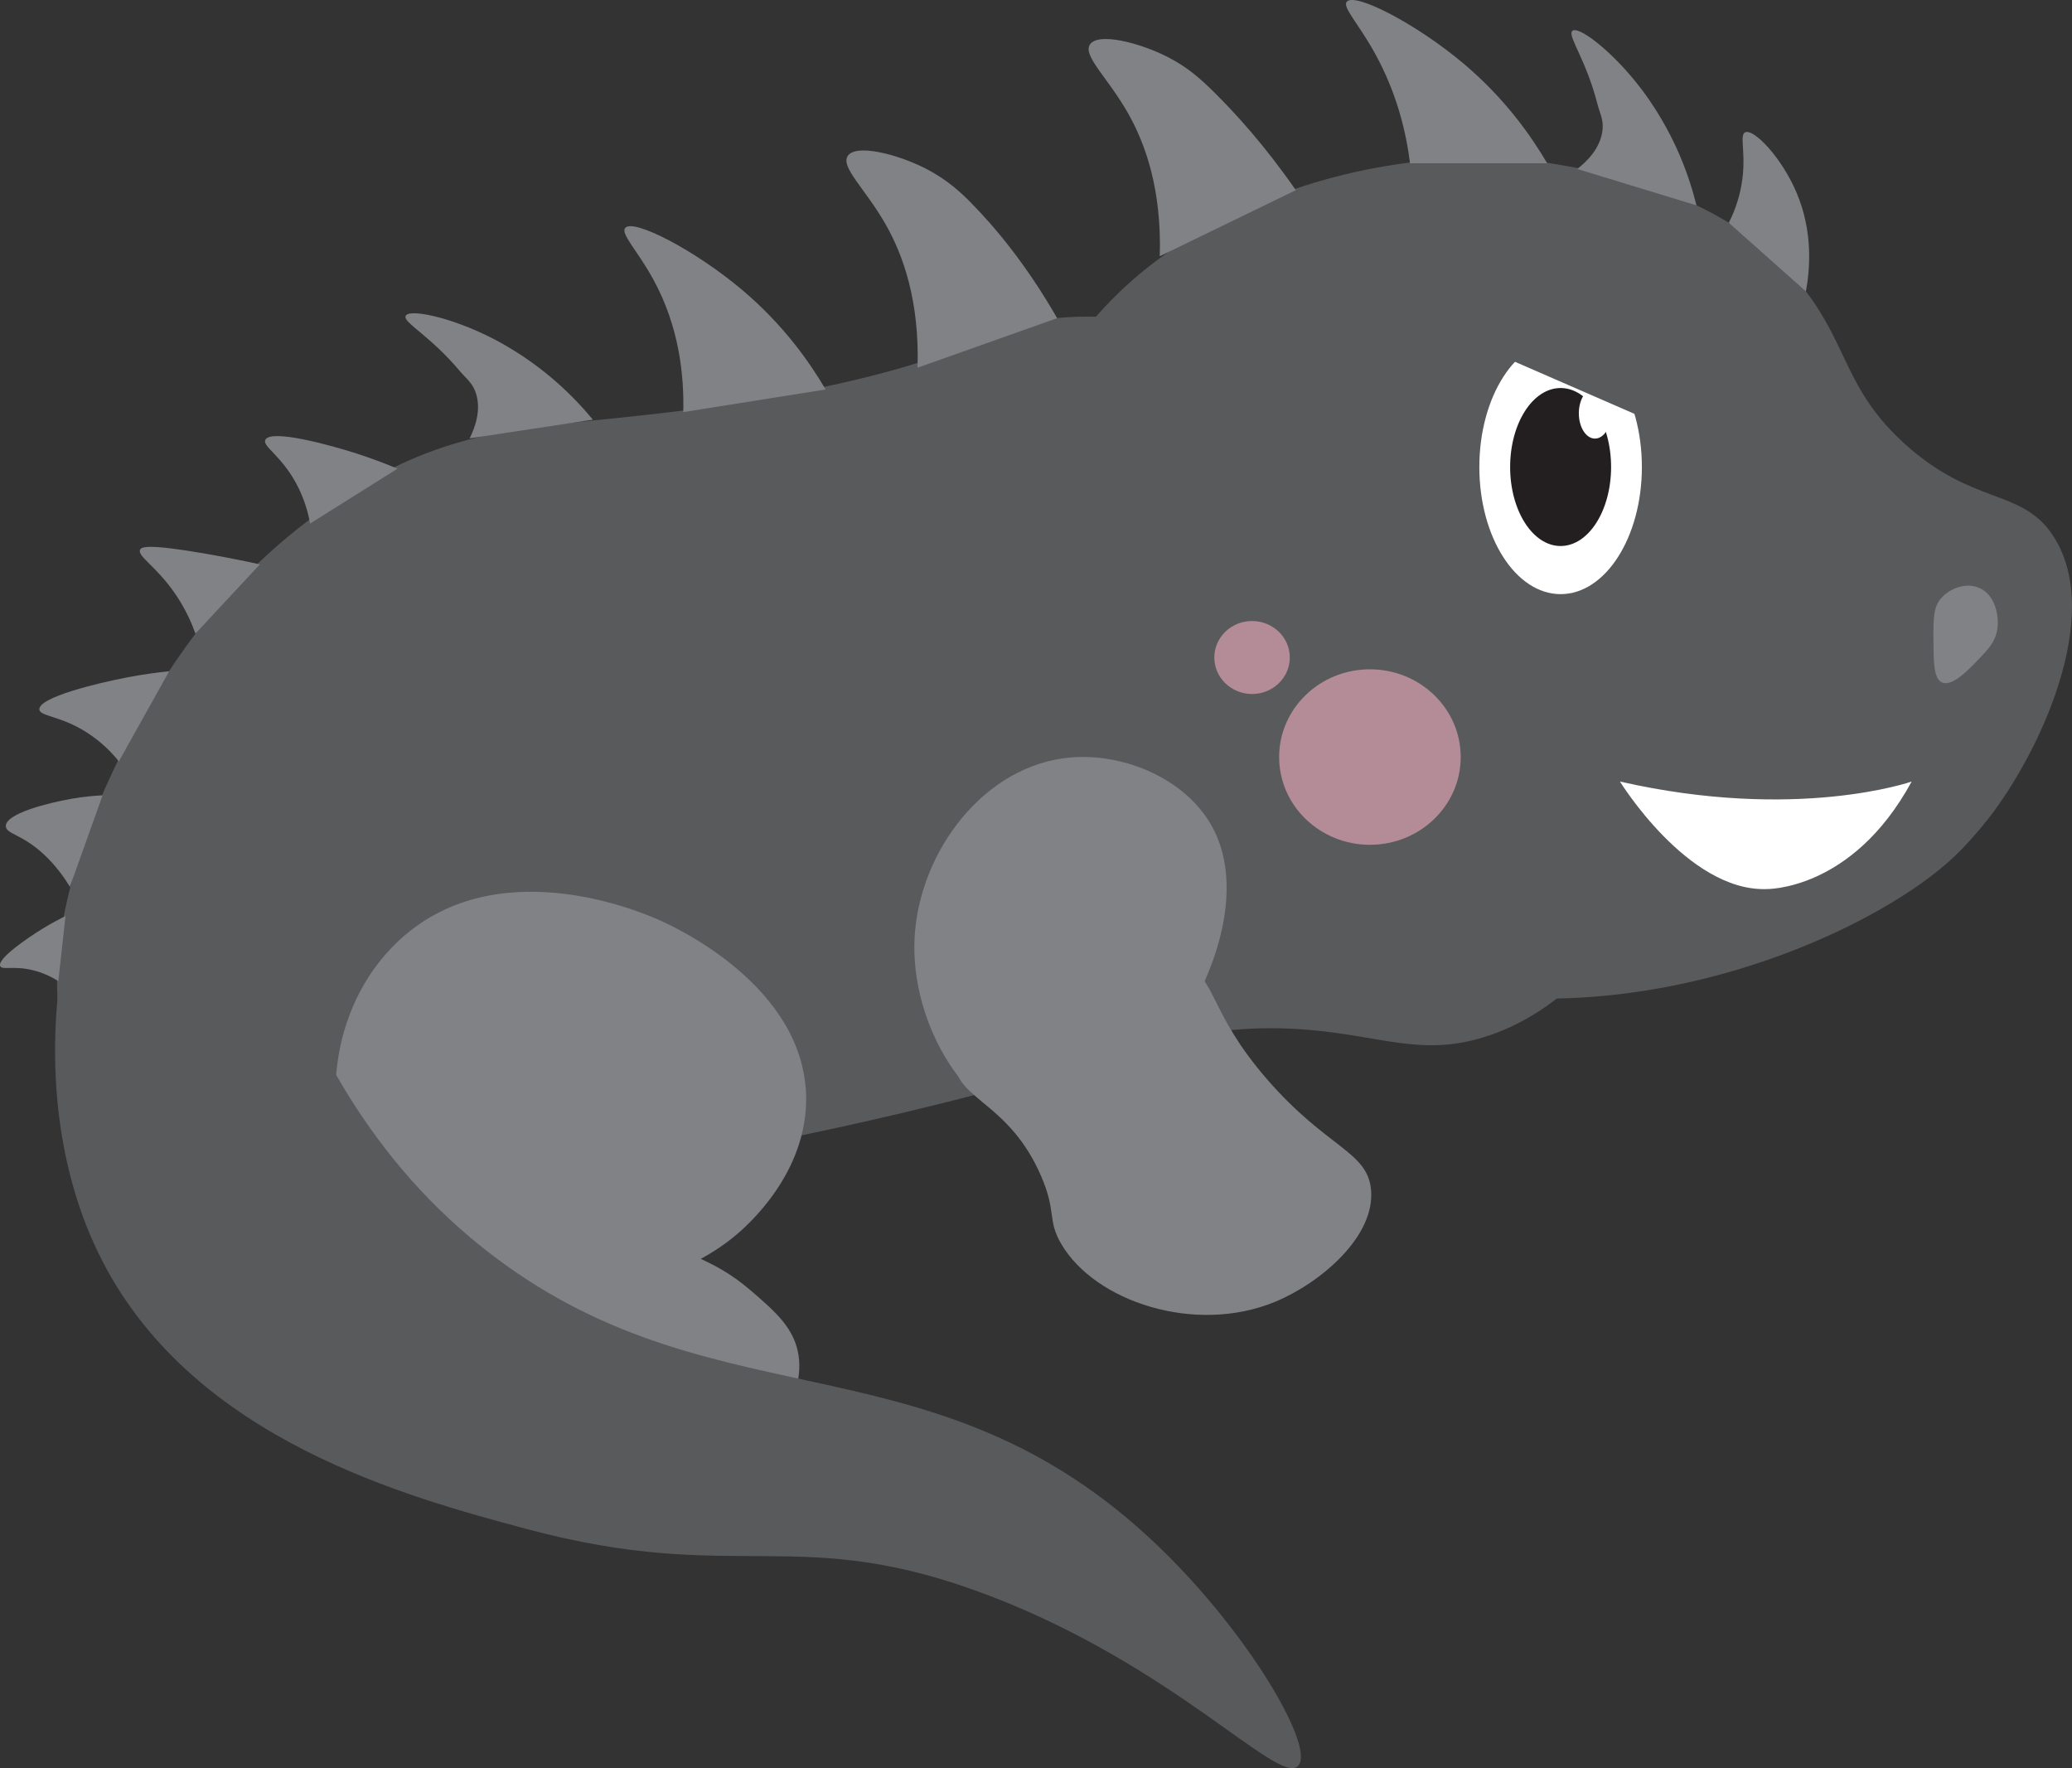 <?xml version="1.0" encoding="UTF-8"?>
<svg id="Layer_2" data-name="Layer 2" xmlns="http://www.w3.org/2000/svg" viewBox="0 0 509.42 434.67">
  <rect x="0" y="0" width="509.42" height="434.67" fill="#333333" stroke="none"/>
  <defs>
    <style>
      .cls-1 {
        fill: #fff;
      }

      .cls-2 {
        fill: #818285;
      }

      .cls-3 {
        fill: #231f20;
      }

      .cls-4 {
        fill: #595a5c;
      }

      .cls-5 {
        fill: #f7b1c4;
        opacity: .57;
      }
    </style>
  </defs>
  <g id="iguana">
    <g>
      <g>
        <path class="cls-4" d="M52.86,149.75c15.93-18.97,33.16-29.01,37.7-31.56,30.91-17.37,50.07-11.56,101.69-21.04,55.08-10.12,49.8-19.78,77.15-19.29,41.35,.74,82.42,23.33,106.95,56.98,4.42,6.06,41.5,56.93,21.04,93.8-6.37,11.48-18.51,21.96-32.44,26.3-15.29,4.77-25.18-.22-42.96-1.75-26.35-2.27-44.08,5.31-62.24,10.52-14.2,4.08-201.24,57.76-238.45,4.38-20.33-29.15,5.82-87.69,31.56-118.35Z"/>
        <path class="cls-2" d="M87.92,111.58c4.2,1.35,7.57,2.7,9.8,3.64-7.16,4.5-14.32,9-21.48,13.49-.44-2.45-1.35-6.08-3.47-9.96-3.76-6.89-8.28-9.02-7.54-10.61,1.27-2.73,15.7,1.18,22.7,3.43Z"/>
        <path class="cls-2" d="M121.22,83.25c7.51,3.87,12.87,8.31,15.28,10.4,4.07,3.54,7.12,6.92,9.26,9.52-10.1,1.53-20.2,3.07-30.3,4.6,1.29-2.58,3.06-7.18,1.38-11.58-.85-2.23-2.44-3.36-3.75-4.92-7.2-8.58-13.54-11.73-13.41-13.41,.16-2.18,10.94-.08,21.55,5.4Z"/>
        <path class="cls-2" d="M182.58,71.37c10.03,8.48,16.45,17.62,20.41,24.38-11.67,1.85-23.34,3.71-35,5.56,.21-9.01-.97-20.94-7.39-32.66-3.87-7.06-8.06-11.17-6.89-12.61,1.95-2.4,17.19,5.45,28.86,15.32Z"/>
        <path class="cls-2" d="M227.66,41.48c5.39,2.77,8.89,6.13,11.28,8.58,5.38,5.5,13.17,14.56,20.97,28.16-11.44,4.06-22.88,8.12-34.32,12.17,.49-16.41-3.52-27.63-7.85-35.24-4.96-8.72-11.13-14.05-9.32-16.81,2.02-3.06,12.26-.44,19.23,3.13Z"/>
        <path class="cls-2" d="M10.54,228.26c2.28-1.4,4.25-2.41,5.57-3.06-.59,5.33-1.18,10.66-1.77,15.99-1.36-.85-3.48-1.99-6.19-2.66-4.81-1.2-7.6,.02-8.09-1.02-.84-1.78,6.66-6.91,10.47-9.25Z"/>
        <path class="cls-2" d="M17.41,196.39c3.26-.57,5.99-.79,7.81-.87-2.68,7.49-5.35,14.99-8.03,22.48-1.32-2.15-3.44-5.22-6.44-7.99-5.32-4.92-9.11-4.95-9.31-6.8-.35-3.18,10.54-5.86,15.97-6.81Z"/>
        <path class="cls-2" d="M31.24,166.53c4.33-.83,7.94-1.27,10.35-1.51-4.12,7.38-8.25,14.77-12.37,22.15-1.56-1.94-4.1-4.68-7.83-7.07-6.61-4.24-11.59-3.94-11.71-5.69-.2-3,14.34-6.5,21.56-7.88Z"/>
        <path class="cls-2" d="M50.67,136.14c5.61,.98,10.19,1.93,13.22,2.6-5.28,5.68-10.56,11.35-15.84,17.03-.84-2.38-2.35-5.96-4.99-9.81-4.69-6.83-9.34-9.2-8.62-10.82,.31-.69,1.7-1.52,16.23,1Z"/>
      </g>
      <g>
        <path class="cls-4" d="M504.23,130.91c-7.67-10.7-19.29-6.84-35.76-21.64-14.67-13.19-14-23.93-24.47-37.64-5.47-7.16-12.07-12.64-18.96-16.86-15.76-9.66-32.97-12.72-41.27-14.2-46.76-8.31-115.79,13.88-130.81,67.76-13.54,48.59,24.49,95.57,56.46,116.69,64.86,42.85,146.39,8.71,170.86-14.26,5.22-4.9,9.82-11.14,9.82-11.14,13.11-17.78,27.15-50.52,14.12-68.7Z"/>
        <g>
          <ellipse class="cls-1" cx="383.69" cy="114.81" rx="19.98" ry="31.25"/>
          <ellipse class="cls-3" cx="383.69" cy="114.81" rx="12.41" ry="19.42"/>
          <ellipse class="cls-1" cx="392.14" cy="101.61" rx="3.97" ry="6.21"/>
        </g>
        <path class="cls-2" d="M491.01,154.98c.61-3.44-.4-8.82-4.52-10.51-3.27-1.34-7.1,.22-9.14,2.48-2.03,2.25-2.02,4.98-1.99,10.45,.03,5.4,.05,9.49,2.13,10.38,2.49,1.06,6.44-3.06,8.82-5.55,2.49-2.6,4.18-4.37,4.69-7.25Z"/>
        <ellipse class="cls-5" cx="336.81" cy="186.11" rx="22.32" ry="21.57"/>
        <ellipse class="cls-5" cx="307.83" cy="161.64" rx="9.28" ry="8.97"/>
        <rect class="cls-4" x="354.51" y="69.15" width="70.15" height="26.06" transform="translate(713.89 313.18) rotate(-156.45)"/>
        <path class="cls-1" d="M470,192.13s-28.2,9.9-71.72,0c0,0,16.57,26.92,35.86,26.44,0,0,21.16,.61,35.86-26.44Z"/>
      </g>
      <path class="cls-2" d="M441.7,47.36c4.14,9.76,3.26,19.05,2.3,24.27-6.32-5.62-12.64-11.24-18.96-16.86,.88-1.74,2.07-4.45,2.84-7.91,1.86-8.39-.45-13.53,1.17-14.32,2.09-1.01,8.95,6.1,12.65,14.82Z"/>
      <path class="cls-2" d="M403.56,21.91c5.1,6.74,8.02,13.05,9.29,15.98,2.14,4.95,3.43,9.32,4.24,12.59-9.77-2.98-19.54-5.96-29.31-8.94,2.28-1.77,5.86-5.15,6.24-9.85,.19-2.38-.75-4.08-1.26-6.06-2.79-10.85-7.14-16.42-6.3-17.89,1.09-1.89,9.9,4.66,17.1,14.18Z"/>
      <path class="cls-2" d="M359.98,15.76c10.03,8.48,16.45,17.62,20.41,24.38-11.24,0-22.48,0-33.72,0-.91-7.27-3.08-17-8.67-27.1-4.14-7.47-7.99-11.25-6.89-12.61,1.95-2.4,17.19,5.45,28.86,15.32Z"/>
      <path class="cls-2" d="M287.21,14.08c4.86,2.49,8.11,5.45,11.28,8.58,5.27,5.22,12.48,13.1,20.1,24.09-11.15,5.41-22.3,10.83-33.45,16.24,.49-16.41-3.52-27.63-7.85-35.24-4.96-8.72-11.13-14.05-9.32-16.81,2.02-3.06,12.26-.44,19.23,3.13Z"/>
      <path class="cls-2" d="M224.87,230.35c1.17-21.01,17.14-42.5,38.64-44.16,13.19-1.02,28.15,5.45,34.5,17.02,14.63,26.66-18.86,76.1-43.7,73.59-15.82-1.6-30.66-24.52-29.44-46.46Z"/>
      <path class="cls-2" d="M161.99,226.14c4.24,1.88,35.63,16.37,36.2,43.36,.4,18.99-14.72,32.03-17.44,34.29-24.79,20.55-75.34,19.8-92.35-10.95-9.95-17.99-7.71-44.97,9.2-61.17,23.79-22.79,59.39-7.74,64.39-5.52Z"/>
      <path class="cls-2" d="M313.54,320.01c-19.67,8.16-44.35,0-52.65-14.25-3.45-5.93-1.06-7.73-4.96-16.72-7.68-17.72-20.55-18.91-21.06-27.25-.87-14.27,35.26-35.94,55.13-26.01,9.57,4.78,6.71,12.57,21.68,29.73,14.64,16.79,24.5,17.5,25.4,26.94,1.09,11.56-12.51,22.99-23.54,27.56Z"/>
      <path class="cls-2" d="M177.58,363.32c-18.01,11.36-43.71,7.5-54.3-5.15-3.22-3.84-2.99-6.04-4.71-10.14-1.12-2.67-2.22-4.28-2.99-5.51-13.55-21.55-39.7-63.14-30.84-73.95,6.96-8.5,37.95-.92,55.42,15.7,6.99,6.64,7.93,11.04,17.28,17.45,10.67,7.33,17.14,6.89,27.34,15.7,5.6,4.84,10.04,8.68,11.36,14.75,2.63,12.07-8.81,25-18.54,31.14Z"/>
      <path class="cls-4" d="M319.15,434.13c-4.81,4.84-30.16-24.3-75.6-41.74-47.54-18.24-61.83-2.48-114.18-16.54-29.28-7.86-81.18-21.8-103.95-65.36-26.58-50.87-3.08-122.36,17.28-124.56,21.53-2.33,15.85,75.4,78.79,122.98,56.31,42.57,110.25,17.69,166.15,74.02,20.91,21.07,35.65,47,31.5,51.18Z"/>
    </g>
  </g>
</svg>